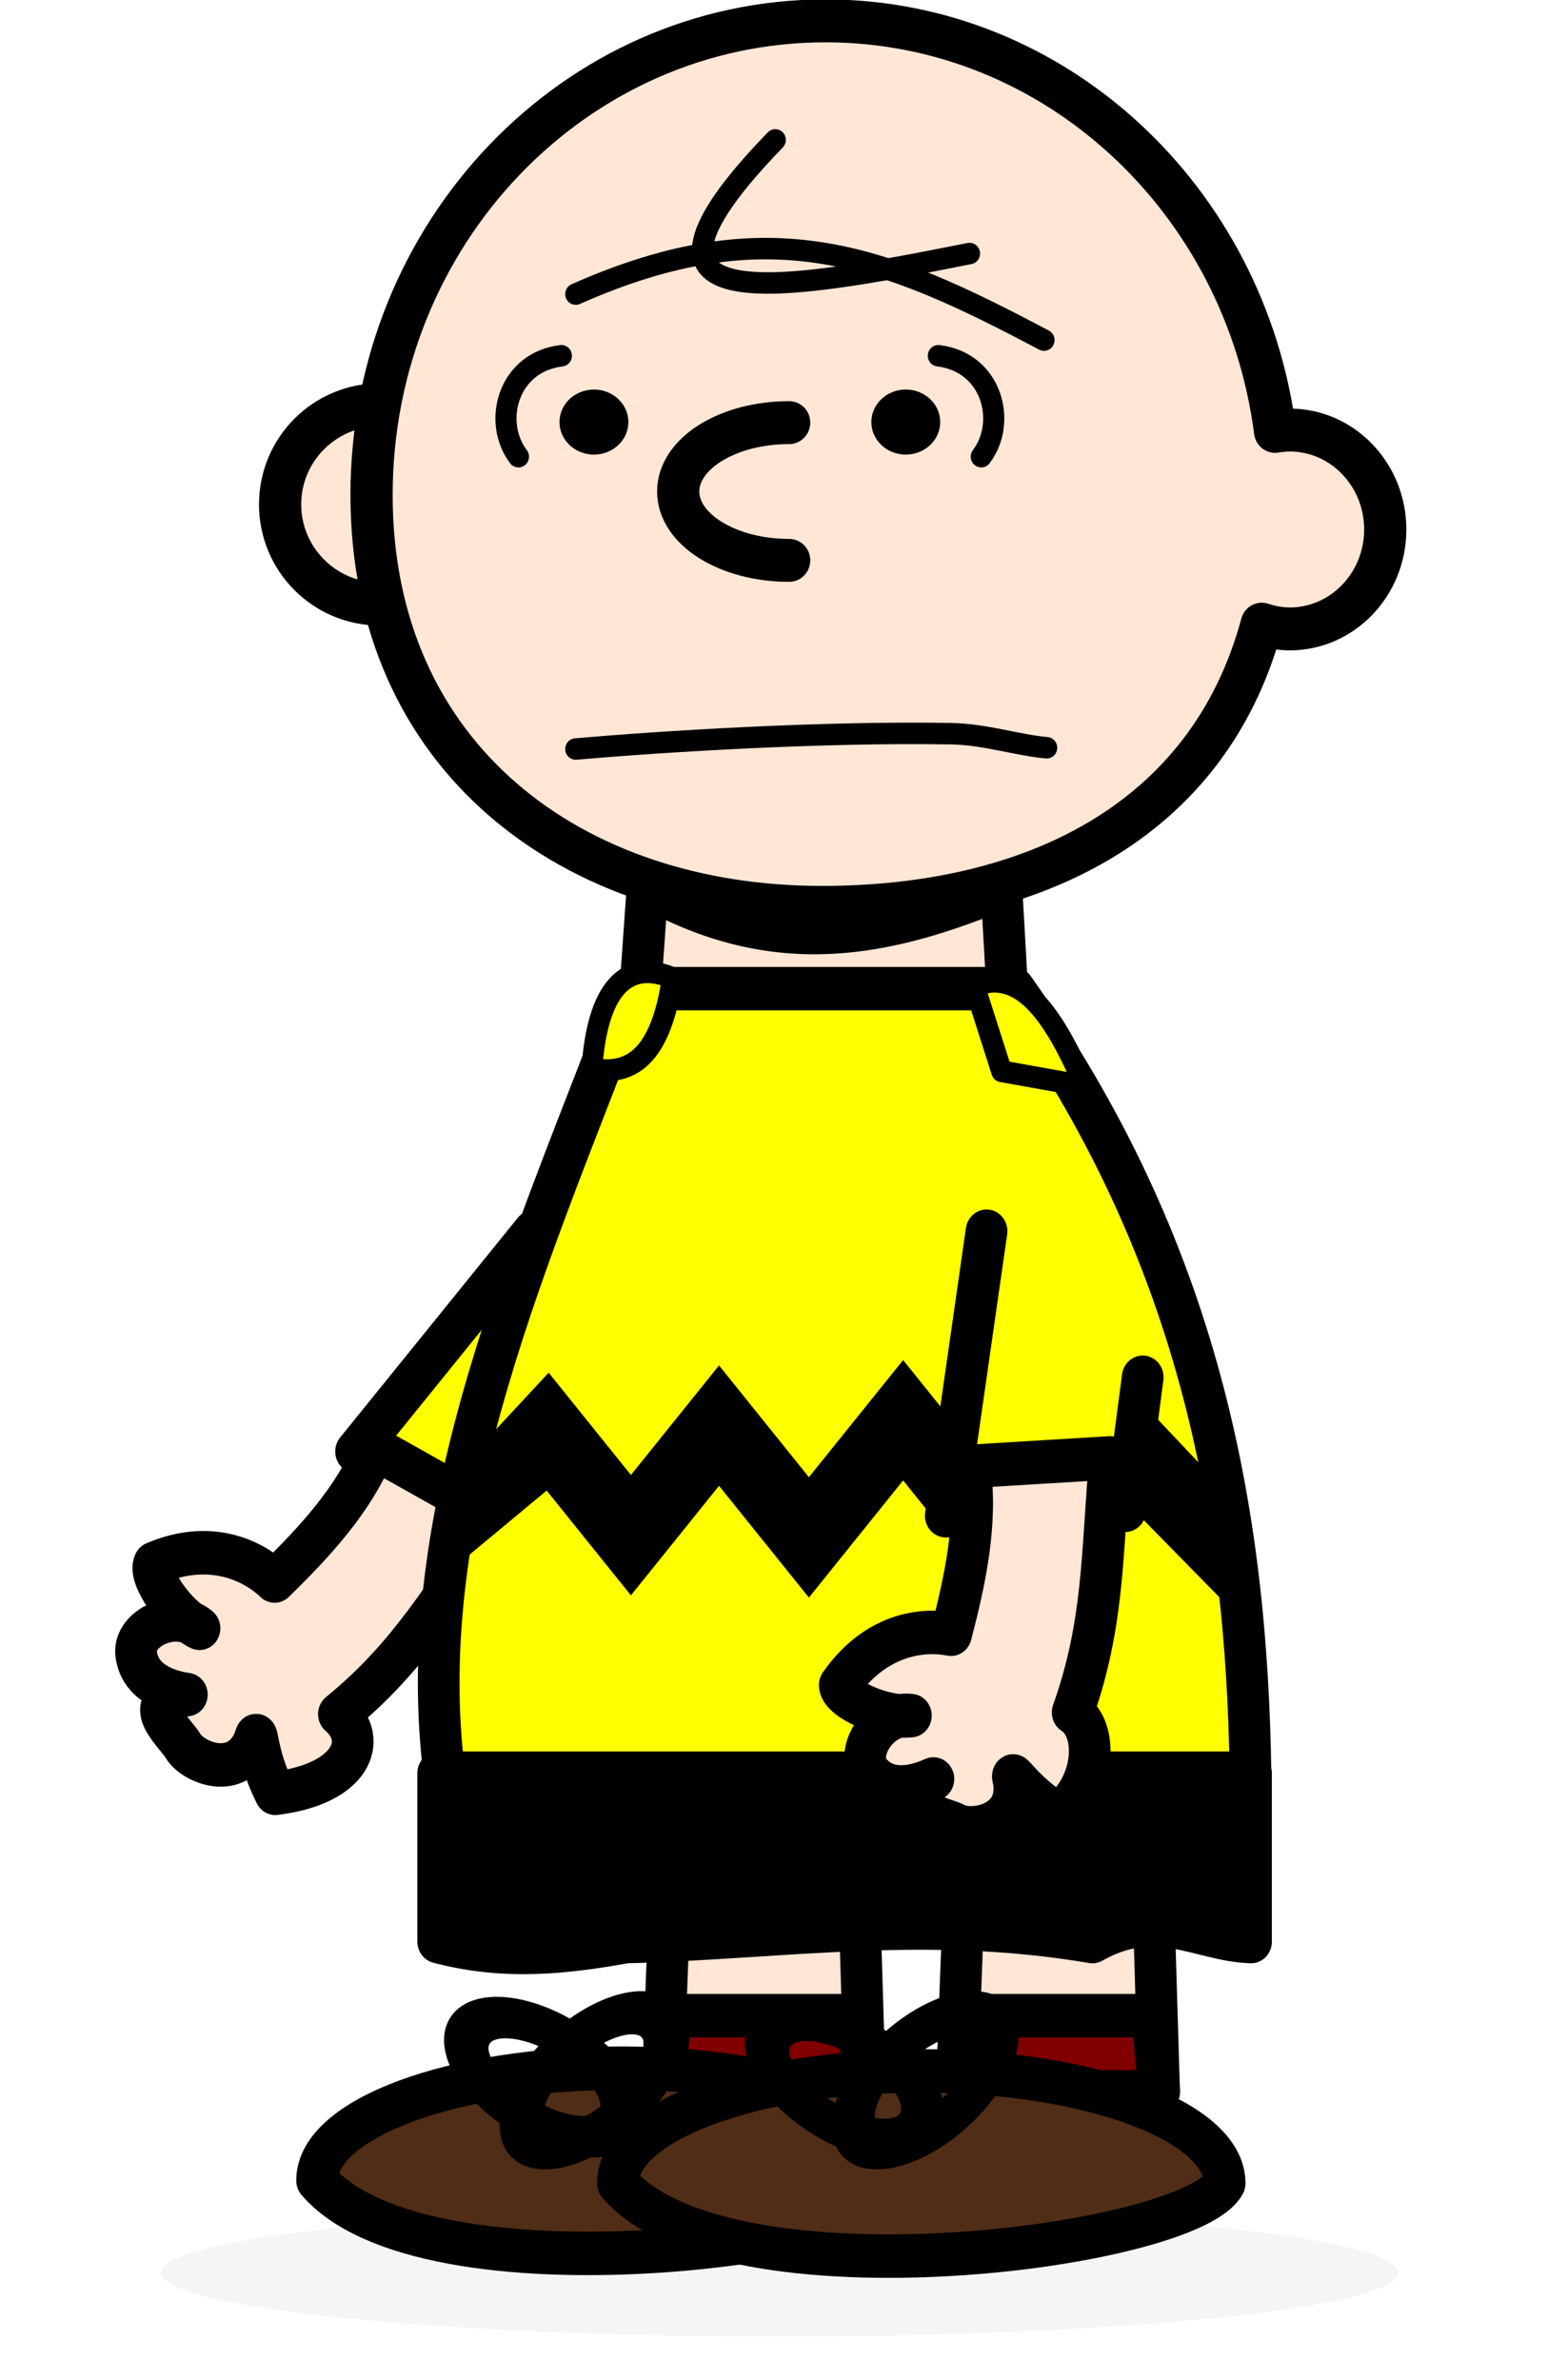 <?xml version="1.0" encoding="UTF-8" standalone="no"?>
<!-- Created with Inkscape (http://www.inkscape.org/) -->

<svg
   xmlns:dc="http://purl.org/dc/elements/1.1/"
   xmlns:cc="http://creativecommons.org/ns#"
   xmlns:rdf="http://www.w3.org/1999/02/22-rdf-syntax-ns#"
   xmlns:svg="http://www.w3.org/2000/svg"
   xmlns="http://www.w3.org/2000/svg"
   xmlns:xlink="http://www.w3.org/1999/xlink"
   xmlns:sodipodi="http://sodipodi.sourceforge.net/DTD/sodipodi-0.dtd"
   xmlns:inkscape="http://www.inkscape.org/namespaces/inkscape"
   width="66.116"
   height="101.605"
   id="svg3305"
   version="1.1"
   inkscape:version="0.48.1 r9760"
   sodipodi:docname="charlie_brown.svg"
   inkscape:export-filename="/home/hansenm/Pictures/Miscellaneous/charlie_brown.png"
   inkscape:export-xdpi="149.6745"
   inkscape:export-ydpi="149.6745">
  <defs
     id="defs3307">
    <filter
       inkscape:collect="always"
       id="filter4189"
       x="-0.126"
       width="1.252"
       y="-0.337"
       height="1.675"
       color-interpolation-filters="sRGB">
      <feGaussianBlur
         inkscape:collect="always"
         stdDeviation="5.059"
         id="feGaussianBlur4191" />
    </filter>
  </defs>
  <sodipodi:namedview
     id="base"
     pagecolor="#ffffff"
     bordercolor="#666666"
     borderopacity="1.0"
     inkscape:pageopacity="0.0"
     inkscape:pageshadow="2"
     inkscape:zoom="1.979899"
     inkscape:cx="-8.6832003"
     inkscape:cy="31.978431"
     inkscape:document-units="px"
     inkscape:current-layer="layer1"
     showgrid="false"
     fit-margin-top="0"
     fit-margin-left="0"
     fit-margin-right="0"
     fit-margin-bottom="0"
     inkscape:window-width="1440"
     inkscape:window-height="876"
     inkscape:window-x="0"
     inkscape:window-y="24"
     inkscape:window-maximized="1" />
  <g
     inkscape:label="Layer 1"
     inkscape:groupmode="layer"
     id="layer1"
     transform="translate(-192.251,-666.526)">
    <g
       id="g5227"
       transform="matrix(0.886,0,0,0.924,-351.943,497.835)">
      <path
         sodipodi:type="arc"
         style="opacity:0.2;fill:#000000;fill-opacity:1;stroke:none;filter:url(#filter4189)"
         id="path9236"
         sodipodi:cx="217.25"
         sodipodi:cy="330"
         sodipodi:rx="48.25"
         sodipodi:ry="18"
         d="m 265.5,330 c 0,9.941 -21.602,18 -48.25,18 -26.648,0 -48.25,-8.059 -48.25,-18 0,-9.941 21.602,-18 48.25,-18 26.648,0 48.25,8.059 48.25,18 z"
         transform="matrix(0.618,0,0,0.164,517.533,233.447)" />
      <path
         sodipodi:nodetypes="ccccc"
         id="rect3234"
         d="m 645.548,221.956 16.846,0 0.624,10.588 -18.25,0 0.78,-10.588 z"
         style="fill:#ffe6d5;fill-opacity:1;fill-rule:nonzero;stroke:#000000;stroke-width:2.009;stroke-linecap:round;stroke-linejoin:round;stroke-miterlimit:4;stroke-opacity:1;stroke-dashoffset:0"
         inkscape:connector-curvature="0" />
      <g
         transform="matrix(1.026,0,0,1,-16.466,0.53)"
         id="g3219">
        <path
           transform="matrix(0.21,0,0,0.21,495.107,162.308)"
           sodipodi:type="arc"
           style="fill:#ffe6d5;fill-opacity:1;fill-rule:nonzero;stroke:#000000;stroke-width:9.445;stroke-linecap:round;stroke-linejoin:round;stroke-miterlimit:4;stroke-opacity:1;stroke-dasharray:none;stroke-dashoffset:0"
           id="path2421"
           sodipodi:cx="654.42731"
           sodipodi:cy="204.9218"
           sodipodi:rx="22.273863"
           sodipodi:ry="21.920309"
           d="m 676.701,204.922 c 0,12.106 -9.972,21.92 -22.274,21.92 -12.302,0 -22.274,-9.814 -22.274,-21.92 0,-12.106 9.972,-21.92 22.274,-21.92 12.302,0 22.274,9.814 22.274,21.92 z" />
        <path
           style="fill:#ffe6d5;fill-opacity:1;fill-rule:nonzero;stroke:#000000;stroke-width:1.983;stroke-linecap:round;stroke-linejoin:round;stroke-miterlimit:4;stroke-opacity:1;stroke-dasharray:none;stroke-dashoffset:0"
           d="m 653.487,183 c -11.771,0 -21.331,9.806 -21.331,21.906 0,12.1 9.383,19.054 21.154,19.054 9.763,0 18.144,-3.876 20.67,-13.085 0.421,0.134 0.852,0.219 1.316,0.219 2.475,0 4.488,-2.057 4.488,-4.594 0,-2.537 -2.013,-4.594 -4.488,-4.594 -0.237,0 -0.461,0.026 -0.688,0.062 C 673.201,191.268 664.281,183 653.487,183 z"
           id="path2417"
           sodipodi:nodetypes="csscssscc"
           inkscape:connector-curvature="0" />
        <path
           style="fill:#ffe6d5;fill-opacity:1;fill-rule:nonzero;stroke:#000000;stroke-width:1.983;stroke-linecap:round;stroke-linejoin:round;stroke-miterlimit:4;stroke-opacity:1;stroke-dashoffset:0"
           d="m 651.776,207.927 c -2.877,0 -5.213,-1.426 -5.213,-3.182 0,-1.756 2.335,-3.182 5.213,-3.182"
           id="path2424"
           sodipodi:nodetypes="css"
           inkscape:connector-curvature="0" />
        <path
           style="fill:none;stroke:#000000;stroke-width:0.992px;stroke-linecap:round;stroke-linejoin:round;stroke-opacity:1"
           d="m 641.75,216.643 c 3.929,-0.336 11.41,-0.81 17.627,-0.708 1.612,0.026 3.14,0.534 4.498,0.65"
           id="path3203"
           sodipodi:nodetypes="csc"
           inkscape:connector-curvature="0" />
        <path
           style="fill:none;stroke:#000000;stroke-width:0.992px;stroke-linecap:round;stroke-linejoin:round;stroke-opacity:1"
           d="m 651.125,188.5 c -8.382,8.51 0.189,7.004 9.125,5.25"
           id="path3205"
           sodipodi:nodetypes="cc"
           inkscape:connector-curvature="0" />
        <path
           sodipodi:nodetypes="cc"
           id="path3207"
           d="m 641.75,195.625 c 9.118,-3.99 14.564,-1.746 22,2.125"
           style="fill:none;stroke:#000000;stroke-width:0.992px;stroke-linecap:round;stroke-linejoin:round;stroke-opacity:1"
           inkscape:connector-curvature="0" />
        <g
           id="g3213"
           transform="translate(0.354,0)">
          <path
             transform="matrix(1.308,0,0,1.308,-197.555,-61.992)"
             d="m 643.29,201.475 c 0,0.635 -0.554,1.149 -1.237,1.149 -0.683,0 -1.237,-0.514 -1.237,-1.149 0,-0.635 0.554,-1.149 1.237,-1.149 0.683,0 1.237,0.514 1.237,1.149 z"
             sodipodi:ry="1.1490484"
             sodipodi:rx="1.2374369"
             sodipodi:cy="201.47466"
             sodipodi:cx="642.05292"
             id="path3209"
             style="fill:#000000;fill-opacity:1;fill-rule:nonzero;stroke:none"
             sodipodi:type="arc" />
          <path
             sodipodi:nodetypes="cc"
             id="path3211"
             d="m 638.704,203.137 c -1.23,-1.595 -0.512,-4.362 2.016,-4.664"
             style="fill:none;stroke:#000000;stroke-width:0.992;stroke-linecap:round;stroke-linejoin:round;stroke-miterlimit:4;stroke-opacity:1;stroke-dasharray:none"
             inkscape:connector-curvature="0" />
        </g>
        <use
           x="0"
           y="0"
           xlink:href="#g3213"
           id="use3217"
           transform="matrix(-1,0,0,1,1299.86,0)"
           width="799.998"
           height="352" />
      </g>
      <path
         style="fill:#ffff00;fill-opacity:1;fill-rule:nonzero;stroke:#000000;stroke-width:2.009;stroke-linecap:round;stroke-linejoin:round;stroke-miterlimit:4;stroke-opacity:1;stroke-dashoffset:0"
         d="m 642.816,249.169 -3.94,4.787 -7.497,-4.325 8.569,-10.157"
         id="path3324"
         sodipodi:nodetypes="cccc"
         inkscape:connector-curvature="0" />
      <path
         style="fill:#ffe6d5;fill-opacity:1;fill-rule:nonzero;stroke:#000000;stroke-width:2.009;stroke-linecap:round;stroke-linejoin:round;stroke-miterlimit:4;stroke-opacity:1;stroke-dashoffset:0"
         d="m 632.28,249.484 c -1.011,2.386 -2.914,4.337 -4.828,6.131 -1.054,-0.963 -3.116,-1.916 -5.803,-0.812 -0.315,0.585 1.065,2.497 2.183,2.997 -1.139,-0.938 -3.185,-0.023 -3.055,1.166 0.092,0.849 0.755,1.65 2.445,1.897 -2.463,0.273 -0.597,1.701 -0.168,2.392 0.457,0.737 2.633,1.626 3.435,-0.315 0.179,-0.688 0.018,0.635 0.996,2.484 3.763,-0.447 4.465,-2.507 3.067,-3.658 3.454,-2.701 5.031,-5.503 7.699,-9.067 l -5.971,-3.215 z"
         id="path3326"
         sodipodi:nodetypes="ccccscsccccc"
         inkscape:connector-curvature="0" />
      <path
         sodipodi:nodetypes="ccccc"
         id="rect3231"
         d="m 644.622,228.246 18.459,0 c 8.865,11.969 11.257,23.999 11.416,36.426 l -38.844,0 c -1.674,-12.235 4.225,-24.391 8.969,-36.426 z"
         style="fill:#ffff00;fill-opacity:1;fill-rule:nonzero;stroke:#000000;stroke-width:2.009;stroke-linecap:round;stroke-linejoin:round;stroke-miterlimit:4;stroke-opacity:1;stroke-dashoffset:0"
         inkscape:connector-curvature="0" />
      <path
         sodipodi:nodetypes="cccc"
         id="path3237"
         d="m 661.187,228.125 1.312,3.938 4,0.688 c -1.436,-3.216 -3.05,-5.543 -5.312,-4.625 z"
         style="fill:#ffff00;fill-rule:evenodd;stroke:#000000;stroke-width:1.004px;stroke-linecap:round;stroke-linejoin:round;stroke-opacity:1"
         inkscape:connector-curvature="0" />
      <path
         style="fill:#ffff00;fill-rule:evenodd;stroke:#000000;stroke-width:1.004px;stroke-linecap:round;stroke-linejoin:round;stroke-opacity:1"
         d="m 646.625,227.75 c -0.547,3.629 -1.998,4.547 -3.875,4.188 0.248,-3.591 1.612,-5.106 3.875,-4.188 z"
         id="path3239"
         sodipodi:nodetypes="ccc"
         inkscape:connector-curvature="0" />
      <path
         sodipodi:nodetypes="ccccccccccccccccccc"
         d="m 673.182,252.059 0.221,4 -6.075,-5.933 -4.814,5.737 -4.763,-5.677 -4.542,5.413 -4.333,-5.164 -4.247,5.061 -3.992,-4.758 -4.593,3.659 0.619,-3.558 3.974,-4.1 3.992,4.758 4.247,-5.061 4.333,5.164 4.542,-5.413 4.763,5.677 4.814,-5.737 5.854,5.933 z"
         style="fill:#000000;fill-rule:evenodd;stroke:#000000;stroke-width:1.004px;stroke-linecap:butt;stroke-linejoin:miter;stroke-opacity:1"
         id="path3241"
         inkscape:connector-curvature="0" />
      <path
         style="fill:#ffe6d5;fill-opacity:1;fill-rule:nonzero;stroke:#000000;stroke-width:2.009;stroke-linecap:round;stroke-linejoin:round;stroke-miterlimit:4;stroke-opacity:1;stroke-dashoffset:0"
         d="m 646.567,268.625 9.014,0 0.334,10.588 -9.765,0 0.417,-10.588 z"
         id="path3252"
         sodipodi:nodetypes="ccccc"
         inkscape:connector-curvature="0" />
      <use
         height="352"
         width="799.998"
         transform="translate(14.177,0)"
         id="use3256"
         xlink:href="#path3252"
         y="0"
         x="0" />
      <path
         sodipodi:nodetypes="ccccccc"
         id="rect3249"
         d="m 635.338,264.496 39.184,0 0,7.778 c -2.521,-0.083 -4.534,-1.693 -7.647,0 -8.027,-1.318 -15.07,-0.176 -22.5,0 -2.887,0.499 -5.82,0.818 -9.037,0 l 0,-7.778 z"
         style="fill:#000000;fill-opacity:1;fill-rule:nonzero;stroke:#000000;stroke-width:2.009;stroke-linecap:round;stroke-linejoin:round;stroke-miterlimit:4;stroke-opacity:1;stroke-dashoffset:0"
         inkscape:connector-curvature="0" />
      <path
         sodipodi:nodetypes="ccccc"
         id="path3258"
         d="m 646.567,275.696 9.014,0 0.334,3.517 -9.765,0 0.417,-3.517 z"
         style="fill:#800000;fill-opacity:1;fill-rule:nonzero;stroke:#000000;stroke-width:2.009;stroke-linecap:round;stroke-linejoin:round;stroke-miterlimit:4;stroke-opacity:1;stroke-dashoffset:0"
         inkscape:connector-curvature="0" />
      <use
         height="352"
         width="799.998"
         transform="translate(14.177,0)"
         id="use3260"
         xlink:href="#path3258"
         y="0"
         x="0" />
      <path
         sodipodi:nodetypes="cc"
         id="path3264"
         d="m 645.875,223.75 c 6.39,3.268 11.809,1.747 16.875,-0.25"
         style="fill:none;stroke:#000000;stroke-width:2.009;stroke-linecap:butt;stroke-linejoin:miter;stroke-opacity:1"
         inkscape:connector-curvature="0" />
      <path
         sodipodi:nodetypes="ccsc"
         id="path3266"
         d="m 658.75,283.312 c -1.681,2.991 -24.07,5.782 -29.25,0 0,-2.864 6.552,-5.188 14.625,-5.188 8.073,0 14.625,2.324 14.625,5.188 z"
         style="fill:#502d16;fill-opacity:1;fill-rule:nonzero;stroke:#000000;stroke-width:2.009;stroke-linecap:round;stroke-linejoin:round;stroke-miterlimit:4;stroke-opacity:1;stroke-dashoffset:0"
         inkscape:connector-curvature="0" />
      <path
         transform="matrix(0.853,0.493,-0.393,0.68,204.861,-226.881)"
         d="m 643.75,279.625 c 0,1.45 -1.903,2.625 -4.25,2.625 -2.347,0 -4.25,-1.175 -4.25,-2.625 0,-1.45 1.903,-2.625 4.25,-2.625 2.347,0 4.25,1.175 4.25,2.625 z"
         sodipodi:ry="2.625"
         sodipodi:rx="4.25"
         sodipodi:cy="279.625"
         sodipodi:cx="639.5"
         id="path3269"
         style="fill:none;stroke:#000000;stroke-width:2.283;stroke-linecap:round;stroke-linejoin:round;stroke-miterlimit:4;stroke-opacity:1;stroke-dasharray:none;stroke-dashoffset:0"
         sodipodi:type="arc" />
      <g
         transform="translate(14.5,0.125)"
         id="use3275">
        <path
           sodipodi:nodetypes="ccsc"
           id="path3279"
           d="m 658.75,283.312 c -1.681,2.991 -24.07,5.782 -29.25,0 0,-2.864 6.552,-5.188 14.625,-5.188 8.073,0 14.625,2.324 14.625,5.188 z"
           style="fill:#502d16;fill-opacity:1;fill-rule:nonzero;stroke:#000000;stroke-width:2.009;stroke-linecap:round;stroke-linejoin:round;stroke-miterlimit:4;stroke-opacity:1;stroke-dashoffset:0"
           inkscape:connector-curvature="0" />
        <path
           transform="matrix(0.853,0.493,-0.393,0.68,204.861,-226.881)"
           d="m 643.75,279.625 c 0,1.45 -1.903,2.625 -4.25,2.625 -2.347,0 -4.25,-1.175 -4.25,-2.625 0,-1.45 1.903,-2.625 4.25,-2.625 2.347,0 4.25,1.175 4.25,2.625 z"
           sodipodi:ry="2.625"
           sodipodi:rx="4.25"
           sodipodi:cy="279.625"
           sodipodi:cx="639.5"
           id="path3281"
           style="fill:none;stroke:#000000;stroke-width:2.283;stroke-linecap:round;stroke-linejoin:round;stroke-miterlimit:4;stroke-opacity:1;stroke-dasharray:none;stroke-dashoffset:0"
           sodipodi:type="arc" />
      </g>
      <path
         sodipodi:type="arc"
         style="fill:none;stroke:#000000;stroke-width:2.283;stroke-linecap:round;stroke-linejoin:round;stroke-miterlimit:4;stroke-opacity:1;stroke-dasharray:none;stroke-dashoffset:0"
         id="path3285"
         sodipodi:cx="639.5"
         sodipodi:cy="279.625"
         sodipodi:rx="4.25"
         sodipodi:ry="2.625"
         d="m 643.75,279.625 c 0,1.45 -1.903,2.625 -4.25,2.625 -2.347,0 -4.25,-1.175 -4.25,-2.625 0,-1.45 1.903,-2.625 4.25,-2.625 2.347,0 4.25,1.175 4.25,2.625 z"
         transform="matrix(0.755,-0.633,0.505,0.602,18.782,515.151)" />
      <path
         transform="matrix(0.755,-0.633,0.505,0.602,34.782,515.151)"
         d="m 643.75,279.625 c 0,1.45 -1.903,2.625 -4.25,2.625 -2.347,0 -4.25,-1.175 -4.25,-2.625 0,-1.45 1.903,-2.625 4.25,-2.625 2.347,0 4.25,1.175 4.25,2.625 z"
         sodipodi:ry="2.625"
         sodipodi:rx="4.25"
         sodipodi:cy="279.625"
         sodipodi:cx="639.5"
         id="path3287"
         style="fill:none;stroke:#000000;stroke-width:2.283;stroke-linecap:round;stroke-linejoin:round;stroke-miterlimit:4;stroke-opacity:1;stroke-dasharray:none;stroke-dashoffset:0"
         sodipodi:type="arc" />
      <g
         id="g3318">
        <path
           transform="matrix(0.766,-0.643,0.643,0.766,0,0)"
           style="fill:#ffff00;fill-opacity:1;fill-rule:nonzero;stroke:#000000;stroke-width:2.009;stroke-linecap:round;stroke-linejoin:round;stroke-miterlimit:4;stroke-opacity:1;stroke-dashoffset:0"
           d="m 354.304,618.824 -4.595,4.163 -6.788,-5.37 9.956,-8.802"
           id="rect3289"
           sodipodi:nodetypes="cccc"
           inkscape:connector-curvature="0" />
        <path
           style="fill:#ffe6d5;fill-opacity:1;fill-rule:nonzero;stroke:#000000;stroke-width:2.009;stroke-linecap:round;stroke-linejoin:round;stroke-miterlimit:4;stroke-opacity:1;stroke-dashoffset:0"
           d="m 660.956,250.321 c 0.39,2.561 -0.207,5.221 -0.895,7.753 -1.403,-0.267 -3.658,0.003 -5.366,2.352 0.039,0.663 2.216,1.568 3.43,1.407 -1.462,-0.201 -2.724,1.651 -1.99,2.595 0.524,0.674 1.508,1.009 3.076,0.333 -1.954,1.525 0.384,1.761 1.111,2.125 0.776,0.388 3.095,0.003 2.759,-2.07 -0.209,-0.679 0.348,0.531 2.151,1.592 1.833,-1.344 1.922,-3.974 0.692,-4.723 1.524,-4.111 1.397,-7.324 1.8,-11.758 l -6.77,0.394 z"
           id="rect3292"
           sodipodi:nodetypes="ccccscsccccc"
           inkscape:connector-curvature="0" />
      </g>
    </g>
  </g>
</svg>
